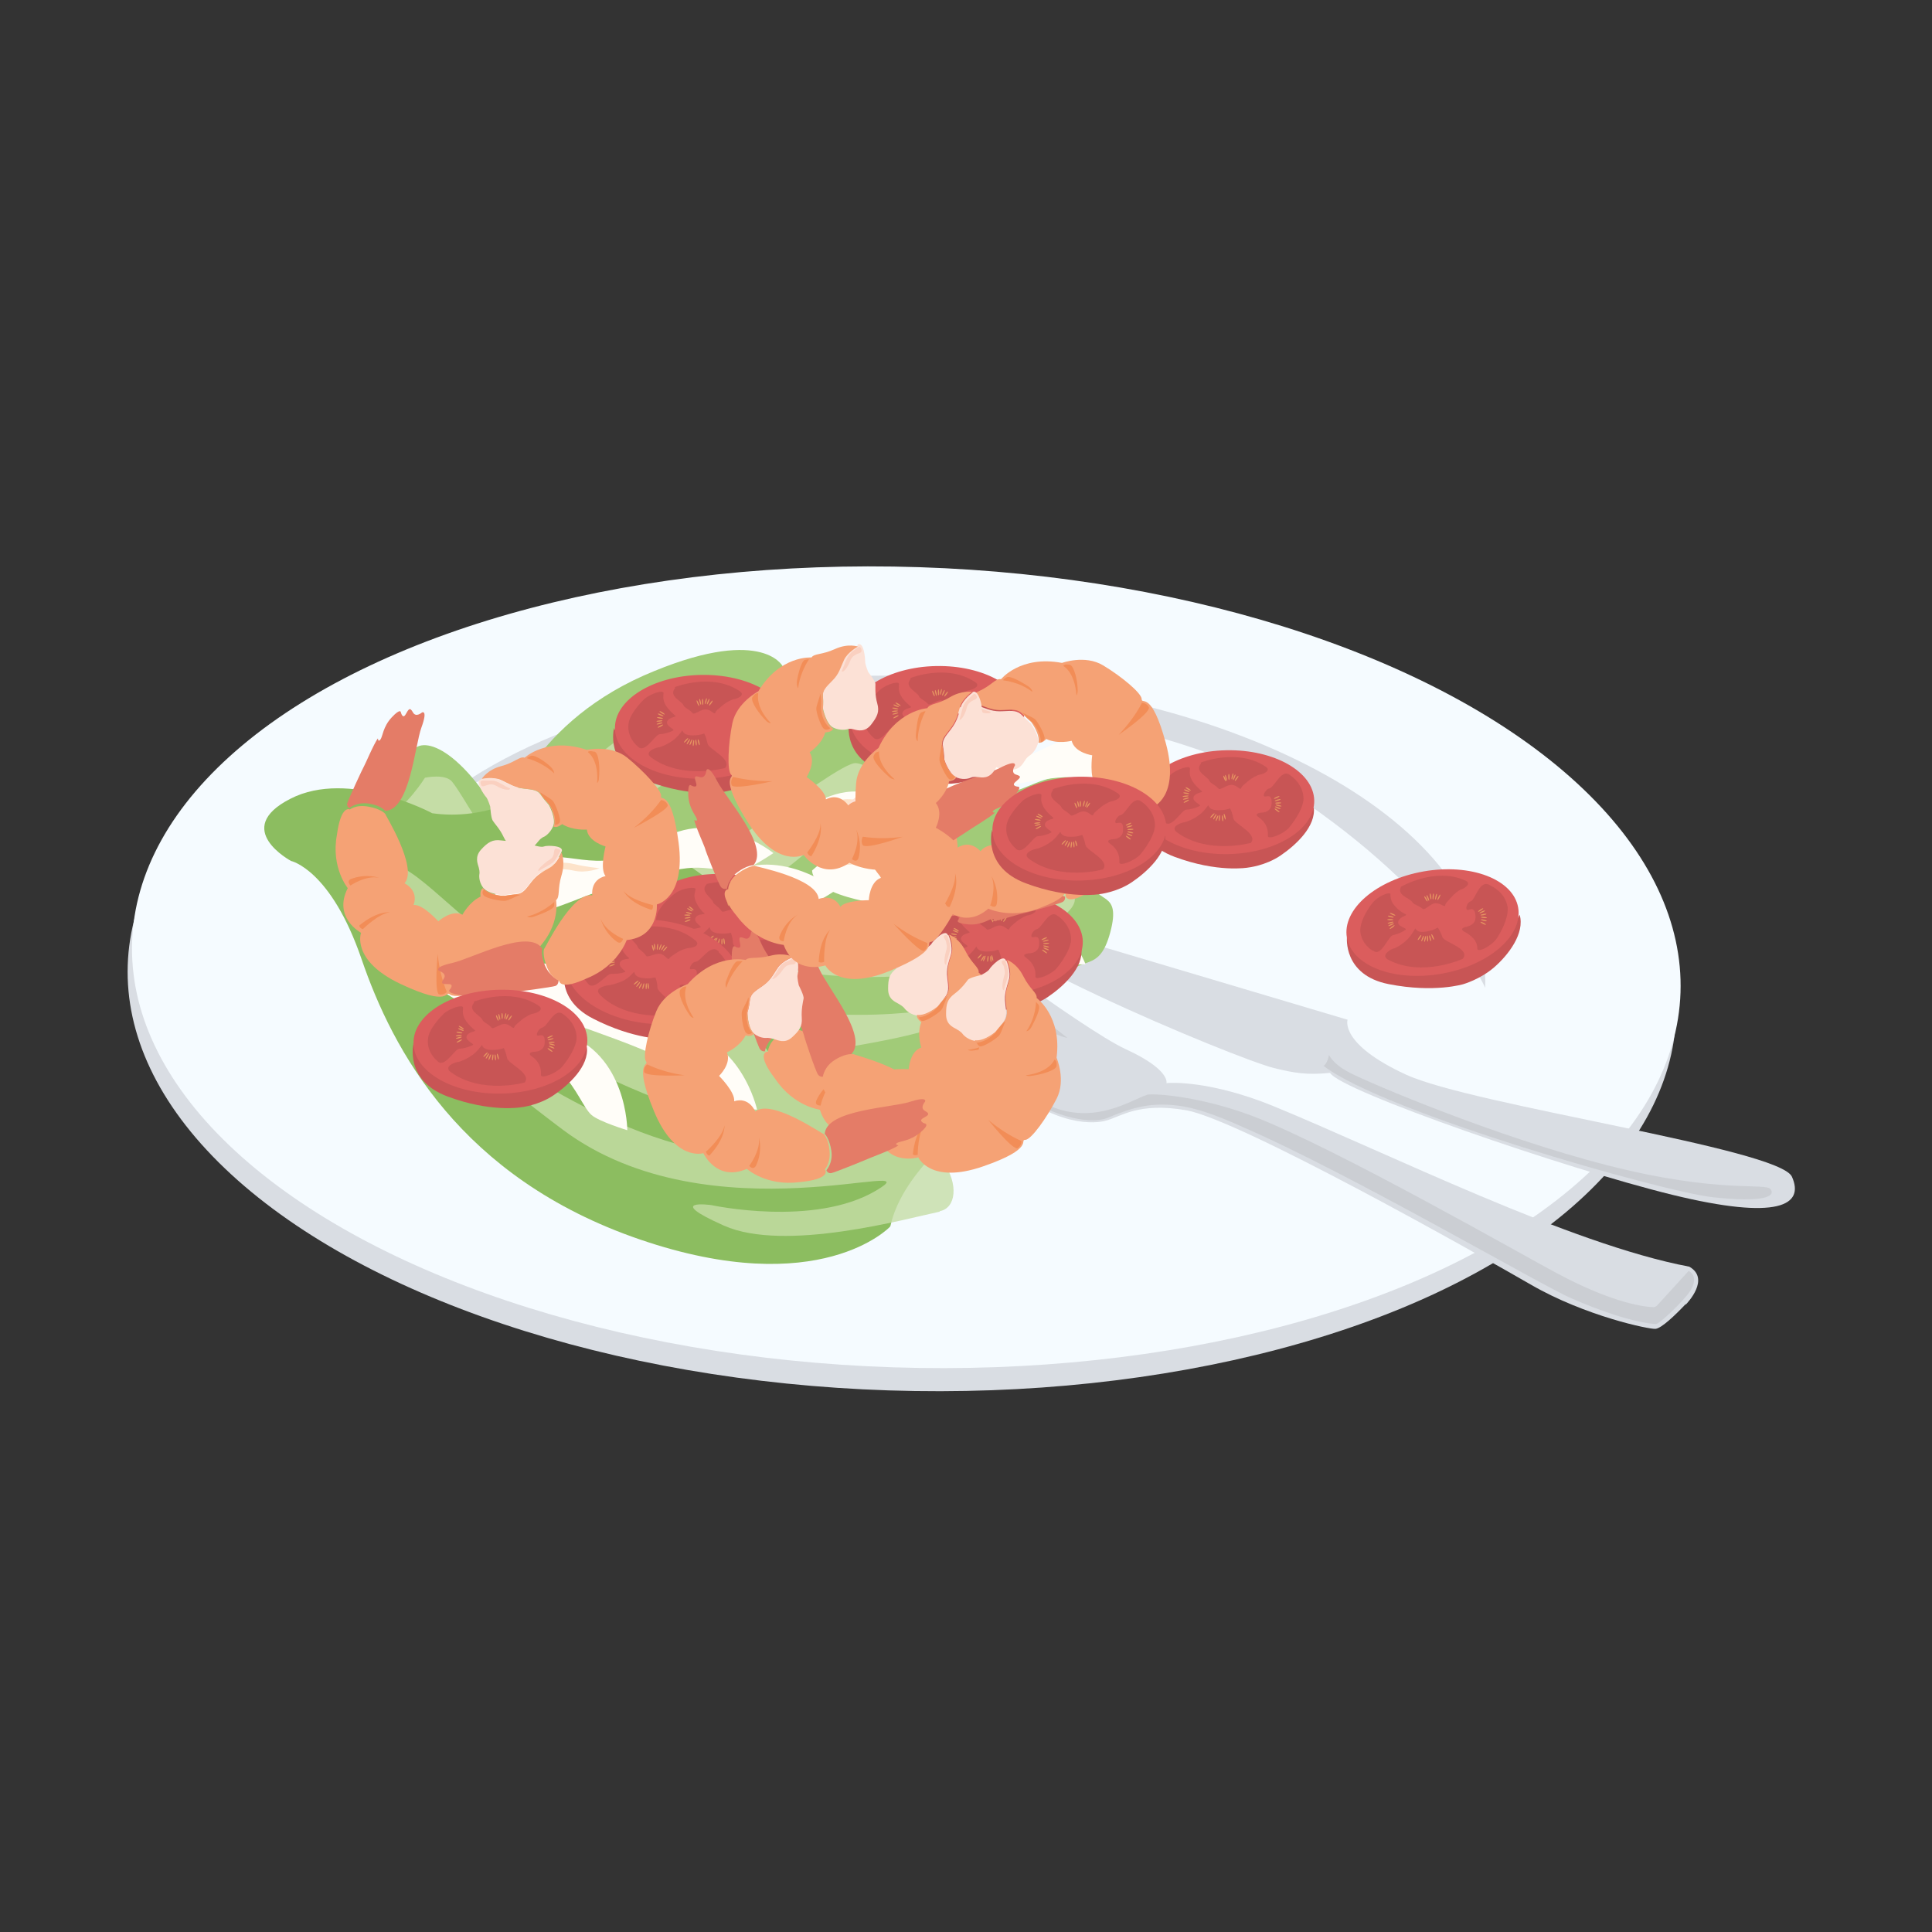 <?xml version="1.0" encoding="UTF-8"?>
<svg id="Where_is_found" data-name="Where is found" xmlns="http://www.w3.org/2000/svg" viewBox="0 0 32 32">
  <rect x="0" y="0" width="32" height="32" fill="#333333" stroke="none"/>
  <defs>
    <style>
      .cls-1 {
        fill: #fad0c0;
      }

      .cls-2 {
        fill: #f28d57;
      }

      .cls-3 {
        fill: #f5a275;
      }

      .cls-4 {
        fill: #f5fbff;
      }

      .cls-5 {
        fill: #fce1d6;
      }

      .cls-6 {
        fill: #fffdf8;
      }

      .cls-7 {
        fill: #e47c67;
      }

      .cls-8 {
        fill: #e69461;
      }

      .cls-9 {
        fill: #fde3ca;
      }

      .cls-10 {
        fill: #8cbd60;
      }

      .cls-11 {
        fill: #cbced3;
      }

      .cls-12 {
        fill: #c85555;
      }

      .cls-13 {
        fill: #d9dde3;
      }

      .cls-14 {
        fill: #db5d5d;
      }

      .cls-15, .cls-16 {
        fill: #c5dda6;
      }

      .cls-17 {
        fill: #a1cb78;
      }

      .cls-16 {
        isolation: isolate;
        opacity: .8;
      }
    </style>
  </defs>
  <ellipse class="cls-13" cx="14.94" cy="16.4" rx="6.63" ry="12.83" transform="translate(-1.94 30.8) rotate(-88.13)"/>
  <ellipse class="cls-4" cx="15.01" cy="16.02" rx="6.63" ry="12.83" transform="translate(-1.49 30.5) rotate(-88.13)"/>
  <path class="cls-13" d="m24.6,16.36s-.67-1.53-3.17-3.2c-1.5-1-4.53-1.56-6.47-1.63-5.18-.17-8.5,2.32-7.49,1.59,1.72-1.26,4.63-2.03,7.9-1.92,5.18.17,9.32,2.48,9.23,5.16Z"/>
  <g>
    <path class="cls-13" d="m15.8,14.95l6.52,1.94s-.14.4.97.91,6.18,1.22,6.39,1.69-.22.73-1.98.3-5.5-1.72-5.67-2.02c-.39.04-.6,0-.93-.08-.64-.16-5.38-2.13-5.29-2.75Z"/>
    <path class="cls-11" d="m21.92,17.66s.07-.05.09-.18c0-.04.02.12.35.29s2.39,1.05,4.26,1.53,2.63.28,2.71.4-.13.22-.96.13-5.43-1.4-6.44-2.17Z"/>
  </g>
  <path id="Tracciato_213" data-name="Tracciato 213" class="cls-17" d="m6.3,14.73s-.34-.66-.4-.83-.1-.49.22-.67.64-.38.69-.71.69-.32,1.52,1.09c0,0,.4-1.56,2.33-2.42,1.94-.85,2.3-.16,2.3-.16,0,0,.19.36,1.01.39s1.39.51,1.74,1.07c.24.39.67.61,1.12.6.2-.02.9-.52,1.2.03s.01,1.09.06,1.48.49.13.3.84-.48.34-.81.8-4.95,4.58-9-.02c-.39-.42-.58-.66-1.2-.59s-1.09-.91-1.09-.91Z"/>
  <path id="Tracciato_218" data-name="Tracciato 218" class="cls-15" d="m7.04,12.88s-.31.5-.68.69c-.37.19.38,1.25.38,1.25,0,0,.25.39.44.46s.68-.3,1.1.08,2.04,1.97,3.04,2.08.27-.21.27-.21c0,0-1.57-.54-2.3-1.65s2.15,2.2,4.77,1.76,1.25-.6,1.25-.6c0,0-3.26.5-4.65-1.19,0,0,3.51,1.12,5.42.38.3-.12.55-.22.78-.33,1.11-.51,1.05-.76.77-.91-.33-.18-1.39.38-2.88.53-1.49.14-3.01-.07-3.01-.07,1.38-.55,3.25-2.42,2.44-2.51-.33-.05-3.33,2.5-4.1,2.19-.61-.24-.71-.76.89-1.83,2.63-1.7,1.55-1.53,1.44-1.52-2.54.28-3.33,1.97-3.73,2.71-.26-.09-.31-.07-.39-.15-.31-.22-.58-.81-.8-1.09-.11-.14-.44-.07-.44-.07Z"/>
  <path id="Tracciato_214" data-name="Tracciato 214" class="cls-10" d="m14.74,20.32s-1.16,1.23-4.14.21c-2.98-1.02-4.1-3.15-4.61-4.64-.51-1.49-1.17-1.63-1.17-1.63,0,0-.99-.53-.01-1.03.97-.5,2.35.24,2.35.24.43.06.87,0,1.28-.17.62-.27,3.11.8,3.93,1.89.82,1.09.93,2.48,3.7,3.39,0,0-1.12.8-1.32,1.72Z"/>
  <path id="Tracciato_219" data-name="Tracciato 219" class="cls-16" d="m15.56,20.07c-.53.11-2.56.68-3.57.23s-.21-.34-.21-.34c0,0,1.7.37,2.73-.24s-2.73.83-5.19-1.01c-2.46-1.85-1.06-1.23-1.06-1.23,0,0,3.08,2.24,4.92,1.47,0,0-3.77-.91-5.45-2.63-.27-.27-.49-.51-.68-.73-.95-1.07-.83-1.27-.51-1.25.38.02,1.27,1.12,2.7,2.06.95.61,1.95,1.14,2.99,1.58-1.21-1.26-2.54-3.99-1.72-3.64.34.14,2.59,4.11,3.44,4.25,1.79-.08,2.15,1.36,1.62,1.47Z"/>
  <g>
    <path class="cls-6" d="m13.45,14.42s.47-.48,1.07-.33.78.83,1.89.76c1.12-.06,1.57,1.12,1.57,1.12,0,0-.48.03-.64-.02s-.4-.33-.73-.48c-.48-.21-1.34-.37-1.53-.41-.29-.07-1.59-.16-1.63-.64Z"/>
    <path class="cls-9" d="m13.8,14.34s.09-.18.48-.13.58.12.74.26.34.28.34.28c0,0-.22-.03-.39-.18s-.42-.27-.67-.26-.49.03-.49.03Z"/>
  </g>
  <g>
    <path class="cls-6" d="m8.11,15.05s.16-.65.76-.82,1.09.32,2.02-.29,1.92.19,1.92.19c0,0-.4.27-.56.3s-.51-.09-.87-.05c-.52.06-1.34.35-1.53.41-.28.08-1.45.66-1.73.26Z"/>
    <path class="cls-9" d="m8.38,14.8s-.01-.2.35-.35.56-.19.77-.14.43.07.43.07c0,0-.21.09-.43.04s-.5-.02-.71.11-.41.28-.41.28Z"/>
  </g>
  <g>
    <path class="cls-6" d="m9.15,15.66s.16-.65.76-.82,1.09.32,2.02-.29,1.92.19,1.92.19c0,0-.4.27-.56.3s-.51-.09-.87-.05c-.52.06-1.34.35-1.53.41-.28.08-1.45.66-1.73.26Z"/>
    <path class="cls-9" d="m9.42,15.41s-.01-.2.35-.35.56-.19.77-.14.43.07.43.07c0,0-.21.09-.43.04s-.5-.02-.71.11-.41.28-.41.28Z"/>
  </g>
  <g>
    <path class="cls-6" d="m14.44,13.21s.23-.63.83-.74,1.05.43,2.04-.08,1.89.38,1.89.38c0,0-.43.23-.59.24s-.5-.14-.86-.14c-.53,0-1.37.22-1.56.25-.29.05-1.51.51-1.75.09Z"/>
    <path class="cls-9" d="m14.73,12.99s0-.2.38-.32.57-.13.78-.06.42.11.42.11c0,0-.21.07-.43,0s-.5-.07-.72.04-.44.23-.44.23Z"/>
  </g>
  <g>
    <path class="cls-6" d="m8.28,16.21s.53-.41,1.1-.18.65.93,1.77,1.02,1.39,1.33,1.39,1.33c0,0-.48-.04-.63-.11s-.35-.39-.65-.58c-.45-.28-1.27-.55-1.45-.62-.27-.11-1.55-.38-1.52-.87Z"/>
    <path class="cls-9" d="m8.65,16.18s.11-.16.49-.06.55.2.7.37.3.32.3.32c0,0-.21-.06-.36-.23s-.38-.33-.63-.36-.49-.04-.49-.04Z"/>
  </g>
  <g>
    <path class="cls-6" d="m6.73,15.65s.61-.28,1.11.07.43,1.05,1.49,1.39,1.06,1.61,1.06,1.61c0,0-.46-.14-.59-.25s-.25-.45-.51-.71c-.37-.37-1.11-.82-1.28-.93-.24-.17-1.42-.72-1.29-1.19Z"/>
    <path class="cls-9" d="m7.09,15.7s.15-.13.49.05.5.31.6.51.22.38.22.38c0,0-.2-.11-.3-.31s-.3-.41-.53-.49-.47-.15-.47-.15Z"/>
  </g>
  <g>
    <path class="cls-6" d="m13.42,13.36s.53-.41,1.1-.18.65.93,1.77,1.02,1.39,1.33,1.39,1.33c0,0-.48-.04-.63-.11s-.35-.39-.65-.58c-.45-.28-1.27-.55-1.45-.62-.27-.11-1.55-.38-1.52-.87Z"/>
    <path class="cls-9" d="m13.78,13.33s.11-.16.49-.06.55.2.7.37.3.32.3.32c0,0-.21-.06-.36-.23s-.38-.33-.63-.36-.49-.04-.49-.04Z"/>
  </g>
  <g>
    <path class="cls-13" d="m27.92,21.6c-.18.19-.4.4-.5.41s-1.16-.21-2.06-.73-4.82-2.73-5.71-2.89c-.8-.14-1.09.11-1.33.17-.16.05-.85.13-1.74-.68-.87-.79-2.06-2.22-2.06-2.22l.79-.59s2.6,1.97,3.34,2.31.67.56.67.56c.08-.01.74-.04,1.77.38,1.9.78,4.92,2.29,6.89,2.66.35.2-.03.6-.06.63Z"/>
    <path class="cls-11" d="m18.36,18.51c-.4.16-1.04-.15-1.04-.15-.7-.25-2.79-2.71-2.79-2.71.03-.02,1.93,2.18,2.74,2.61s1.47-.05,1.74-.13c.16-.02.91.04,1.75.36,1.38.53,4.57,2.36,5.03,2.6.95.51,1.48.56,1.6.56.02,0,.05-.02.05-.02l.53-.58c.11.06.12.19.02.34-.1.15-.49.53-.56.54-.06,0-.49-.03-1.39-.42-.48-.2-3.65-2.06-5.45-2.84-.44-.2-.81-.33-1.1-.36-.43-.05-.72.03-1.11.19Z"/>
    <path class="cls-11" d="m14.74,15.49s1.67,1.72,1.94,1.91.43.21.43.21l-.12-.11-2.26-2.01Z"/>
    <path class="cls-11" d="m14.96,15.36s1.71,1.68,1.99,1.86.44.2.44.2l-.12-.11-2.3-1.96Z"/>
    <path class="cls-11" d="m15.2,15.2s1.76,1.63,2.04,1.8.44.19.44.19l-.13-.1-2.35-1.89Z"/>
  </g>
  <g>
    <path class="cls-5" d="m9.3,14.11s-.07.18-.19.25-.21.11-.31.24-.14.19-.25.2-.21.03-.21.03c0,0-.26-.02-.34-.13s-.06-.22-.06-.22c0,0,.01-.04-.01-.11s-.07-.18.04-.3.19-.17.33-.15.27,0,.32-.01.22.09.22.09c0,0,.13.04.17.02s.35-.02.29.09Z"/>
    <path class="cls-7" d="m5.79,13.39s-.05-.03-.04-.08.27-.61.28-.62.17-.39.23-.46c0,0,0,.07.04.02s.04-.21.19-.37.15-.08.15-.08c0,0,.03.12.08.03s.07-.12.12-.03.15,0,.15,0c0,0,.1-.05-.01.25s-.19,1.37-.6,1.38c0,0-.07-.09-.27-.12s-.32.07-.32.07Z"/>
    <path class="cls-3" d="m5.8,13.41s-.15-.1-.22.42c-.1.54.18.88.18.88-.25.49.22.74.22.74,0,0-.17.46.66.85s.73.1.81.17.51-.01.84-.13.47-.49.47-.49c.55-.44.45-.94.45-.94.07-.06.02-.18.09-.41s0-.38,0-.38c0,0-.07.18-.19.25s-.21.11-.31.24-.14.19-.25.2-.21.03-.21.03c0,0-.25-.02-.34-.13-.06.03-.04.14-.04.14-.19.09-.3.3-.3.3-.18-.09-.4.11-.4.11,0,0-.26-.29-.41-.27.09-.25-.15-.36-.15-.36.23-.26-.33-1.15-.32-1.15,0,0-.06-.08-.28-.12s-.32.06-.32.06Z"/>
    <path class="cls-2" d="m8.01,14.74s-.04.04,0,.09.29.1.36.09.2-.09.23-.09-.01-.03-.18,0-.33-.03-.4-.1Z"/>
    <path class="cls-2" d="m9.18,14.94s-.19.18-.45.24c0,0,.04.03.12,0s.32-.11.33-.18c0-.08,0-.07,0-.07Z"/>
    <path class="cls-2" d="m8.72,15.85s-.2.09-.52-.15c0,0,0,.04.05.07.14.1.35.22.41.18.03-.03.05-.04.05-.1Z"/>
    <path class="cls-2" d="m7.4,16.43c-.08-.2-.13-.41-.15-.63,0,0-.06.61.02.67.08.02.13-.04.13-.04Z"/>
    <path class="cls-2" d="m6.01,15.39s.26-.26.45-.28c0,0-.21-.03-.51.22,0,0,0,.04.06.06Z"/>
    <path class="cls-2" d="m5.8,14.67s.26-.18.48-.13c0,0-.21-.08-.47.02-.08.04,0,.11,0,.11Z"/>
    <path class="cls-1" d="m9.22,14.06s.09,0,.05.06-.04.08-.08.13c-.05.07-.17.11-.27.18-.03-.03.1-.13.15-.17.08-.04.09-.08.1-.11s0-.1.05-.1Z"/>
  </g>
  <g>
    <path class="cls-12" d="m10.17,12.06s-.16.61.56.88,1.22.18,1.22.18c0,0,.29-.03.54-.2s.59-.48.55-.8c0,0-.37.58-1.05.61s-1.29-.01-1.83-.67Z"/>
    <ellipse class="cls-14" cx="11.62" cy="12.04" rx="1.44" ry=".86" transform="translate(-.23 .23) rotate(-1.13)"/>
    <path class="cls-12" d="m11.18,11.38s.6-.24,1.06.06c.12.07-.02.13-.08.14-.03,0-.13.05-.2.11-.08.07-.1.08-.11.11-.02.05-.06-.04-.15-.05s-.2.1-.23.06c-.05-.06-.14-.09-.15-.13-.03-.07-.25-.15-.14-.28Z"/>
    <path class="cls-12" d="m12.65,11.59s.22.14.22.39c0,.13-.11.32-.24.48-.1.11-.34.2-.35.14,0-.03.01-.12-.05-.21-.03-.05-.07-.08-.11-.11-.04-.03-.04-.06.05-.07.08,0,.16-.04.17-.13.02-.21-.09-.12-.12-.14s.03-.12.08-.13c.09-.01.21-.36.36-.21Z"/>
    <path class="cls-12" d="m12.01,12.72s-.71.2-1.22-.17c-.13-.09.05-.16.11-.17.03,0,.16-.05.25-.12.07-.05.12-.12.15-.16.01-.02-.01.08.17.08s.19-.05.2-.02c.03.06.04.12.05.16.02.09.43.26.28.41Z"/>
    <path class="cls-12" d="m10.56,12.36s-.18-.14-.15-.37c.01-.12.13-.28.26-.41.1-.09.32-.16.32-.1,0,.03-.02.1.03.19.05.09.14.16.16.18.05.03-.1.02-.13.1s.14.13.1.15c-.08.04-.17.06-.22.06-.08,0-.25.34-.37.2Z"/>
    <ellipse class="cls-8" cx="10.97" cy="11.81" rx=".01" ry=".05" transform="translate(-4.87 14.81) rotate(-57.85)"/>
    <ellipse class="cls-8" cx="10.95" cy="11.84" rx=".01" ry=".05" transform="translate(-4.23 17.31) rotate(-67.06)"/>
    <ellipse class="cls-8" cx="10.93" cy="11.89" rx=".01" ry=".05" transform="translate(-2.67 20.6) rotate(-80.04)"/>
    <ellipse class="cls-8" cx="10.92" cy="11.94" rx=".05" ry=".01" transform="translate(-1.23 1.26) rotate(-6.24)"/>
    <ellipse class="cls-8" cx="10.92" cy="11.98" rx=".05" ry=".01" transform="translate(-2.79 3.34) rotate(-15.43)"/>
    <ellipse class="cls-8" cx="10.94" cy="12.03" rx=".05" ry=".01" transform="translate(-4.39 6.6) rotate(-28.22)"/>
    <ellipse class="cls-8" cx="11.57" cy="12.29" rx=".01" ry=".05" transform="translate(-2.71 3.3) rotate(-14.53)"/>
    <ellipse class="cls-8" cx="11.53" cy="12.3" rx=".01" ry=".05" transform="translate(-1.17 1.21) rotate(-5.72)"/>
    <ellipse class="cls-8" cx="11.48" cy="12.3" rx=".05" ry=".01" transform="translate(-2.05 22.3) rotate(-83.41)"/>
    <ellipse class="cls-8" cx="11.44" cy="12.3" rx=".05" ry=".01" transform="translate(-4.24 18.31) rotate(-68.06)"/>
    <ellipse class="cls-8" cx="11.4" cy="12.28" rx=".05" ry=".01" transform="translate(-4.98 15.81) rotate(-59.27)"/>
    <ellipse class="cls-8" cx="11.36" cy="12.26" rx=".05" ry=".01" transform="translate(-5.35 12.16) rotate(-46.83)"/>
    <ellipse class="cls-8" cx="11.56" cy="11.65" rx=".01" ry=".05" transform="translate(-3.58 5.31) rotate(-22.51)"/>
    <ellipse class="cls-8" cx="11.6" cy="11.63" rx=".01" ry=".05" transform="translate(-2.42 3.06) rotate(-13.65)"/>
    <ellipse class="cls-8" cx="11.64" cy="11.62" rx=".01" ry=".05" transform="translate(-.26 .27) rotate(-1.29)"/>
    <ellipse class="cls-8" cx="11.69" cy="11.62" rx=".05" ry=".01" transform="translate(-2.42 20.13) rotate(-75.94)"/>
    <ellipse class="cls-8" cx="11.73" cy="11.63" rx=".05" ry=".01" transform="translate(-3.54 17.92) rotate(-67.17)"/>
    <ellipse class="cls-8" cx="11.77" cy="11.65" rx=".05" ry=".01" transform="translate(-4.53 14.55) rotate(-54.81)"/>
    <ellipse class="cls-8" cx="12.43" cy="11.96" rx=".05" ry=".01" transform="translate(-3.85 6.25) rotate(-24.55)"/>
    <ellipse class="cls-8" cx="12.45" cy="12" rx=".05" ry=".01" transform="translate(-2.74 3.74) rotate(-15.43)"/>
    <ellipse class="cls-8" cx="12.46" cy="12.05" rx=".05" ry=".01" transform="translate(-.52 .56) rotate(-2.51)"/>
    <ellipse class="cls-8" cx="12.46" cy="12.1" rx=".01" ry=".05" transform="translate(-2.24 21.34) rotate(-76.3)"/>
    <ellipse class="cls-8" cx="12.45" cy="12.13" rx=".01" ry=".05" transform="translate(-3.58 18.87) rotate(-67.06)"/>
    <ellipse class="cls-8" cx="12.43" cy="12.18" rx=".01" ry=".05" transform="translate(-4.72 15.12) rotate(-54.15)"/>
  </g>
  <g>
    <path class="cls-12" d="m10.63,15.19s-.24.59.44.94,1.19.34,1.19.34c0,0,.29,0,.56-.13s.64-.4.65-.72c0,0-.44.52-1.12.47s-1.28-.18-1.73-.9Z"/>
    <ellipse class="cls-14" cx="12.07" cy="15.35" rx=".86" ry="1.44" transform="translate(-4.49 25.7) rotate(-83.85)"/>
    <path class="cls-12" d="m11.71,14.64s.62-.16,1.05.19c.11.09-.04.13-.09.13-.03,0-.14.03-.21.08-.09.06-.11.07-.12.09-.03.05-.06-.05-.15-.07s-.21.07-.24.03c-.04-.07-.13-.11-.14-.15-.02-.07-.23-.18-.1-.3Z"/>
    <path class="cls-12" d="m13.15,15.03s.2.16.17.41c-.02.13-.15.31-.3.44-.11.1-.37.16-.37.09,0-.03.03-.11-.03-.21-.03-.05-.06-.09-.09-.13-.04-.04-.03-.07.06-.06.08,0,.16-.02.19-.11.05-.21-.08-.13-.1-.15s.04-.12.09-.12c.09,0,.26-.33.39-.16Z"/>
    <path class="cls-12" d="m12.37,16.07s-.73.11-1.18-.33c-.11-.11.07-.15.13-.16.03,0,.16-.03.26-.08.08-.04.13-.1.17-.14.02-.02-.02.08.15.1s.2-.03.21,0c.02.06.03.12.03.16,0,.09.4.31.23.44Z"/>
    <path class="cls-12" d="m10.98,15.54s-.16-.16-.1-.38c.03-.11.16-.26.31-.37.11-.08.34-.11.33-.06,0,.03-.04.1,0,.19.04.1.11.18.14.2.05.04-.1,0-.14.08s.12.15.08.16c-.08.03-.17.03-.23.03-.08,0-.29.31-.39.15Z"/>
    <ellipse class="cls-8" cx="11.45" cy="15.04" rx=".01" ry=".05" transform="translate(-7.44 14.34) rotate(-50.58)"/>
    <ellipse class="cls-8" cx="11.43" cy="15.07" rx=".01" ry=".05" transform="translate(-7.35 17.36) rotate(-59.78)"/>
    <ellipse class="cls-8" cx="11.4" cy="15.12" rx=".01" ry=".05" transform="translate(-6.41 21.53) rotate(-72.76)"/>
    <ellipse class="cls-8" cx="11.39" cy="15.16" rx=".01" ry=".05" transform="translate(-3.98 26.27) rotate(-88.96)"/>
    <ellipse class="cls-8" cx="11.39" cy="15.2" rx=".05" ry=".01" transform="translate(-2.04 1.77) rotate(-8.15)"/>
    <ellipse class="cls-8" cx="11.39" cy="15.25" rx=".05" ry=".01" transform="translate(-4.7 5.08) rotate(-20.95)"/>
    <ellipse class="cls-8" cx="11.99" cy="15.59" rx=".01" ry=".05" transform="translate(-1.87 1.64) rotate(-7.26)"/>
    <ellipse class="cls-8" cx="11.95" cy="15.6" rx=".05" ry=".01" transform="translate(-3.96 27.12) rotate(-88.45)"/>
    <ellipse class="cls-8" cx="11.9" cy="15.6" rx=".05" ry=".01" transform="translate(-6.09 23.41) rotate(-76.14)"/>
    <ellipse class="cls-8" cx="11.86" cy="15.58" rx=".05" ry=".01" transform="translate(-7.53 18.32) rotate(-60.78)"/>
    <ellipse class="cls-8" cx="11.82" cy="15.57" rx=".05" ry=".01" transform="translate(-7.72 15.3) rotate(-51.99)"/>
    <ellipse class="cls-8" cx="11.78" cy="15.53" rx=".05" ry=".01" transform="translate(-7.19 11.06) rotate(-39.56)"/>
    <ellipse class="cls-8" cx="12.06" cy="14.96" rx=".01" ry=".05" transform="translate(-3.51 3.69) rotate(-15.23)"/>
    <ellipse class="cls-8" cx="12.1" cy="14.94" rx=".01" ry=".05" transform="translate(-1.58 1.43) rotate(-6.37)"/>
    <ellipse class="cls-8" cx="12.15" cy="14.94" rx=".05" ry=".01" transform="translate(-3.98 25.46) rotate(-84.02)"/>
    <ellipse class="cls-8" cx="12.19" cy="14.94" rx=".05" ry=".01" transform="translate(-6.16 20.86) rotate(-68.66)"/>
    <ellipse class="cls-8" cx="12.23" cy="14.96" rx=".05" ry=".01" transform="translate(-6.84 18.03) rotate(-59.9)"/>
    <ellipse class="cls-8" cx="12.27" cy="14.98" rx=".05" ry=".01" transform="translate(-7.06 13.92) rotate(-47.53)"/>
    <ellipse class="cls-8" cx="12.88" cy="15.38" rx=".05" ry=".01" transform="translate(-3.99 4.52) rotate(-17.27)"/>
    <ellipse class="cls-8" cx="12.89" cy="15.42" rx=".05" ry=".01" transform="translate(-2.06 1.98) rotate(-8.15)"/>
    <ellipse class="cls-8" cx="12.9" cy="15.47" rx=".01" ry=".05" transform="translate(-3.58 27.04) rotate(-85.23)"/>
    <ellipse class="cls-8" cx="12.9" cy="15.51" rx=".01" ry=".05" transform="translate(-6.21 22) rotate(-69.02)"/>
    <ellipse class="cls-8" cx="12.88" cy="15.55" rx=".01" ry=".05" transform="translate(-7.04 18.86) rotate(-59.78)"/>
    <ellipse class="cls-8" cx="12.86" cy="15.59" rx=".01" ry=".05" transform="translate(-7.31 14.32) rotate(-46.87)"/>
  </g>
  <g>
    <path class="cls-12" d="m9.38,15.93s-.24.59.44.94,1.19.34,1.19.34c0,0,.29,0,.56-.13s.64-.4.65-.72c0,0-.44.52-1.12.47s-1.28-.18-1.73-.9Z"/>
    <ellipse class="cls-14" cx="10.81" cy="16.09" rx=".86" ry="1.44" transform="translate(-6.35 25.12) rotate(-83.85)"/>
    <path class="cls-12" d="m10.46,15.38s.62-.16,1.05.19c.11.09-.04.13-.09.13-.03,0-.14.03-.21.08-.09.06-.11.07-.12.09-.03.05-.06-.05-.15-.07s-.21.07-.24.03c-.04-.07-.13-.11-.14-.15-.02-.07-.23-.18-.1-.3Z"/>
    <path class="cls-12" d="m11.9,15.77s.2.16.17.41c-.02.13-.15.31-.3.44-.11.1-.37.16-.37.09,0-.03.03-.11-.03-.21-.03-.05-.06-.09-.09-.13-.04-.04-.03-.07.06-.06.08,0,.16-.02.19-.11.05-.21-.08-.13-.1-.15s.04-.12.09-.12c.09,0,.26-.33.39-.16Z"/>
    <path class="cls-12" d="m11.12,16.81s-.73.11-1.18-.33c-.11-.11.07-.15.13-.16.03,0,.16-.03.26-.08.08-.04.13-.1.17-.14.02-.02-.02.08.15.1s.2-.03.21,0c.02.06.03.12.03.16,0,.09.4.31.23.44Z"/>
    <path class="cls-12" d="m9.73,16.28s-.16-.16-.1-.38c.03-.11.16-.26.31-.37.11-.08.34-.11.33-.06,0,.03-.04.1,0,.19.04.1.11.18.14.2.05.04-.1,0-.14.08s.12.15.08.16c-.08.03-.17.03-.23.03-.08,0-.29.31-.39.15Z"/>
    <ellipse class="cls-8" cx="10.2" cy="15.78" rx=".01" ry=".05" transform="translate(-8.47 13.64) rotate(-50.58)"/>
    <ellipse class="cls-8" cx="10.18" cy="15.81" rx=".01" ry=".05" transform="translate(-8.61 16.65) rotate(-59.78)"/>
    <ellipse class="cls-8" cx="10.15" cy="15.86" rx=".01" ry=".05" transform="translate(-8 20.85) rotate(-72.76)"/>
    <ellipse class="cls-8" cx="10.14" cy="15.9" rx=".01" ry=".05" transform="translate(-5.95 25.75) rotate(-88.96)"/>
    <ellipse class="cls-8" cx="10.14" cy="15.94" rx=".05" ry=".01" transform="translate(-2.16 1.6) rotate(-8.15)"/>
    <ellipse class="cls-8" cx="10.14" cy="15.99" rx=".05" ry=".01" transform="translate(-5.05 4.68) rotate(-20.95)"/>
    <ellipse class="cls-8" cx="10.74" cy="16.33" rx=".01" ry=".05" transform="translate(-1.98 1.49) rotate(-7.26)"/>
    <ellipse class="cls-8" cx="10.7" cy="16.34" rx=".05" ry=".01" transform="translate(-5.92 26.59) rotate(-88.45)"/>
    <ellipse class="cls-8" cx="10.65" cy="16.34" rx=".05" ry=".01" transform="translate(-7.76 22.76) rotate(-76.14)"/>
    <ellipse class="cls-8" cx="10.6" cy="16.33" rx=".05" ry=".01" transform="translate(-8.82 17.61) rotate(-60.78)"/>
    <ellipse class="cls-8" cx="10.57" cy="16.31" rx=".05" ry=".01" transform="translate(-8.79 14.59) rotate(-51.99)"/>
    <ellipse class="cls-8" cx="10.53" cy="16.28" rx=".05" ry=".01" transform="translate(-7.95 10.43) rotate(-39.56)"/>
    <ellipse class="cls-8" cx="10.81" cy="15.7" rx=".01" ry=".05" transform="translate(-3.74 3.39) rotate(-15.23)"/>
    <ellipse class="cls-8" cx="10.84" cy="15.68" rx=".01" ry=".05" transform="translate(-1.67 1.3) rotate(-6.37)"/>
    <ellipse class="cls-8" cx="10.89" cy="15.68" rx=".05" ry=".01" transform="translate(-5.84 24.88) rotate(-84.02)"/>
    <ellipse class="cls-8" cx="10.94" cy="15.68" rx=".05" ry=".01" transform="translate(-7.65 20.17) rotate(-68.66)"/>
    <ellipse class="cls-8" cx="10.98" cy="15.7" rx=".05" ry=".01" transform="translate(-8.11 17.32) rotate(-59.9)"/>
    <ellipse class="cls-8" cx="11.02" cy="15.72" rx=".05" ry=".01" transform="translate(-8.02 13.23) rotate(-47.53)"/>
    <ellipse class="cls-8" cx="11.63" cy="16.12" rx=".05" ry=".01" transform="translate(-4.26 4.18) rotate(-17.27)"/>
    <ellipse class="cls-8" cx="11.64" cy="16.16" rx=".05" ry=".01" transform="translate(-2.17 1.81) rotate(-8.15)"/>
    <ellipse class="cls-8" cx="11.65" cy="16.21" rx=".01" ry=".05" transform="translate(-5.47 26.47) rotate(-85.23)"/>
    <ellipse class="cls-8" cx="11.64" cy="16.25" rx=".01" ry=".05" transform="translate(-7.7 21.31) rotate(-69.02)"/>
    <ellipse class="cls-8" cx="11.63" cy="16.29" rx=".01" ry=".05" transform="translate(-8.3 18.14) rotate(-59.78)"/>
    <ellipse class="cls-8" cx="11.61" cy="16.33" rx=".01" ry=".05" transform="translate(-8.25 13.64) rotate(-46.87)"/>
  </g>
  <g>
    <path class="cls-5" d="m7.97,12.9s.19-.04.32.02.21.12.37.14.24.02.3.11.13.16.13.16c0,0,.13.23.07.36s-.15.17-.15.17c0,0-.04.01-.09.07s-.11.16-.28.13-.24-.07-.3-.2-.15-.22-.18-.27-.04-.23-.04-.23c0,0-.04-.13-.07-.16s-.2-.28-.08-.29Z"/>
    <path class="cls-7" d="m9.25,16.25s0,.06-.05.08-.66.1-.68.1-.42.07-.51.06c0,0,.06-.05,0-.05s-.19.08-.41.04-.15-.09-.15-.09c0,0,.08-.09-.02-.09s-.14,0-.08-.09-.08-.13-.08-.13c0,0-.1-.06.22-.13s1.26-.58,1.49-.24c0,0-.03.11.05.29s.23.24.23.24Z"/>
    <path class="cls-3" d="m9.26,16.24s0,.18.47-.04c.51-.21.65-.63.65-.63.54-.05.5-.59.5-.59,0,0,.48-.1.36-1.02s-.31-.68-.29-.77-.29-.42-.56-.64-.67-.13-.67-.13c-.66-.22-1.03.13-1.03.13-.08-.03-.16.08-.39.14s-.32.21-.32.21c0,0,.19-.04.32.02s.21.12.37.14.24.02.3.11.13.16.13.16c0,0,.12.22.07.36.06.03.14-.04.14-.04.18.11.41.09.41.09.02.2.31.28.31.28,0,0-.1.37,0,.49-.26.06-.22.32-.22.32-.34-.06-.79.9-.8.89,0,0-.03.1.05.3s.22.23.22.23Z"/>
    <path class="cls-2" d="m9.19,13.66s.05.01.08-.04-.07-.3-.11-.35-.18-.12-.2-.14-.02.03.1.15.15.3.13.39Z"/>
    <path class="cls-2" d="m8.73,12.56s.25.06.45.25c0,0,0-.05-.06-.11s-.26-.21-.33-.18c-.07.03-.06.04-.06.04Z"/>
    <path class="cls-2" d="m9.74,12.46s.18.12.15.51c0,0,.03-.02.03-.08.02-.17,0-.41-.07-.44-.04,0-.06-.02-.11,0Z"/>
    <path class="cls-2" d="m10.95,13.25c-.12.17-.28.33-.45.46,0,0,.55-.28.56-.37-.02-.08-.11-.09-.11-.09Z"/>
    <path class="cls-2" d="m10.81,14.99s-.36-.08-.48-.23c0,0,.08.19.46.31,0,0,.04-.02.02-.09Z"/>
    <path class="cls-2" d="m10.32,15.55s-.29-.12-.37-.33c0,0,.05.22.27.38.08.05.1-.05.1-.05Z"/>
    <path class="cls-1" d="m7.97,13s-.04-.07.03-.07.09,0,.16,0c.08,0,.19.09.29.13-.01.05-.17,0-.22-.04-.08-.04-.11-.03-.15-.02s-.09.04-.11.01Z"/>
  </g>
  <g>
    <path class="cls-12" d="m22.31,15.52s-.07.63.69.78,1.24,0,1.24,0c0,0,.28-.08.51-.28s.51-.56.42-.87c0,0-.28.63-.94.77s-1.28.19-1.91-.39Z"/>
    <ellipse class="cls-14" cx="23.73" cy="15.28" rx="1.44" ry=".86" transform="translate(-2.29 4.34) rotate(-9.97)"/>
    <path class="cls-12" d="m23.2,14.69s.56-.33,1.06-.11c.13.05,0,.13-.05.15-.03,0-.12.07-.18.14-.07.08-.09.09-.09.12-.01.05-.07-.03-.16-.03s-.18.13-.22.09c-.06-.05-.15-.07-.17-.11-.04-.07-.27-.11-.18-.26Z"/>
    <path class="cls-12" d="m24.69,14.67s.24.1.28.35c.02.13-.06.34-.17.51-.08.13-.31.25-.33.19,0-.03,0-.12-.09-.2-.04-.04-.09-.07-.13-.09-.05-.03-.05-.06.04-.08.08-.02.15-.06.15-.16-.01-.21-.11-.1-.14-.12s0-.13.06-.14c.08-.03.15-.39.33-.26Z"/>
    <path class="cls-12" d="m24.23,15.88s-.67.31-1.23.02c-.14-.07.02-.17.08-.19.03,0,.15-.07.23-.15.06-.06.1-.13.13-.18.01-.02,0,.08.18.05s.18-.08.2-.06c.03.05.06.11.07.15.03.09.47.19.34.36Z"/>
    <path class="cls-12" d="m22.74,15.75s-.2-.11-.21-.34c0-.12.08-.3.2-.45.08-.11.29-.2.3-.15,0,.03,0,.11.06.18.07.09.16.14.19.15.05.03-.09.03-.12.12s.16.11.12.14c-.07.05-.16.08-.21.09-.08.02-.2.38-.33.25Z"/>
    <ellipse class="cls-8" cx="23.06" cy="15.15" rx=".01" ry=".05" transform="translate(.03 30.33) rotate(-66.7)"/>
    <ellipse class="cls-8" cx="23.04" cy="15.18" rx=".01" ry=".05" transform="translate(2.7 33.83) rotate(-75.9)"/>
    <ellipse class="cls-8" cx="23.03" cy="15.23" rx=".01" ry=".05" transform="translate(7.35 37.96) rotate(-88.88)"/>
    <ellipse class="cls-8" cx="23.03" cy="15.28" rx=".05" ry=".01" transform="translate(-3.18 6.52) rotate(-15.08)"/>
    <ellipse class="cls-8" cx="23.04" cy="15.32" rx=".05" ry=".01" transform="translate(-4.26 10.82) rotate(-24.27)"/>
    <ellipse class="cls-8" cx="23.06" cy="15.36" rx=".05" ry=".01" transform="translate(-4.6 17) rotate(-37.07)"/>
    <ellipse class="cls-8" cx="23.73" cy="15.52" rx=".01" ry=".05" transform="translate(-4.21 10.69) rotate(-23.38)"/>
    <ellipse class="cls-8" cx="23.69" cy="15.54" rx=".01" ry=".05" transform="translate(-3.15 6.46) rotate(-14.57)"/>
    <ellipse class="cls-8" cx="23.64" cy="15.55" rx=".01" ry=".05" transform="translate(-.59 .94) rotate(-2.26)"/>
    <ellipse class="cls-8" cx="23.6" cy="15.56" rx=".05" ry=".01" transform="translate(3.1 35.01) rotate(-76.9)"/>
    <ellipse class="cls-8" cx="23.56" cy="15.55" rx=".05" ry=".01" transform="translate(.35 31.61) rotate(-68.11)"/>
    <ellipse class="cls-8" cx="23.51" cy="15.53" rx=".05" ry=".01" transform="translate(-2.57 26.19) rotate(-55.68)"/>
    <ellipse class="cls-8" cx="23.62" cy="14.89" rx=".01" ry=".05" transform="translate(-4.3 14.46) rotate(-31.35)"/>
    <ellipse class="cls-8" cx="23.65" cy="14.87" rx=".01" ry=".05" transform="translate(-3.89 10.18) rotate(-22.49)"/>
    <ellipse class="cls-8" cx="23.69" cy="14.85" rx=".01" ry=".05" transform="translate(-2.24 4.4) rotate(-10.14)"/>
    <ellipse class="cls-8" cx="23.74" cy="14.84" rx=".05" ry=".01" transform="translate(6.8 37.14) rotate(-84.78)"/>
    <ellipse class="cls-8" cx="23.78" cy="14.85" rx=".05" ry=".01" transform="translate(3.63 34.34) rotate(-76.02)"/>
    <ellipse class="cls-8" cx="23.83" cy="14.86" rx=".05" ry=".01" transform="translate(-.06 29.62) rotate(-63.65)"/>
    <ellipse class="cls-8" cx="24.53" cy="15.07" rx=".05" ry=".01" transform="translate(-4.25 15.99) rotate(-33.39)"/>
    <ellipse class="cls-8" cx="24.55" cy="15.11" rx=".05" ry=".01" transform="translate(-4.04 11.42) rotate(-24.27)"/>
    <ellipse class="cls-8" cx="24.57" cy="15.15" rx=".05" ry=".01" transform="translate(-2.5 5.13) rotate(-11.35)"/>
    <ellipse class="cls-8" cx="24.58" cy="15.2" rx=".01" ry=".05" transform="translate(7.35 38.4) rotate(-85.14)"/>
    <ellipse class="cls-8" cx="24.57" cy="15.24" rx=".01" ry=".05" transform="translate(3.81 35.36) rotate(-75.9)"/>
    <ellipse class="cls-8" cx="24.56" cy="15.29" rx=".01" ry=".05" transform="translate(-.21 30.23) rotate(-62.99)"/>
  </g>
  <g>
    <path class="cls-12" d="m6.85,17.28s-.16.61.56.88,1.22.18,1.22.18c0,0,.29-.03.54-.2s.59-.48.55-.8c0,0-.37.58-1.05.61s-1.29-.01-1.83-.67Z"/>
    <ellipse class="cls-14" cx="8.29" cy="17.25" rx="1.44" ry=".86" transform="translate(-.34 .17) rotate(-1.13)"/>
    <path class="cls-12" d="m7.85,16.59s.6-.24,1.06.06c.12.07-.02.13-.08.14-.03,0-.13.05-.2.11-.08.07-.1.08-.11.11-.02.05-.06-.04-.15-.05s-.2.1-.23.06c-.05-.06-.14-.09-.15-.13-.03-.07-.25-.15-.14-.28Z"/>
    <path class="cls-12" d="m9.33,16.8s.22.14.22.39c0,.13-.11.32-.24.48-.1.11-.34.2-.35.14,0-.03.01-.12-.05-.21-.03-.05-.07-.08-.11-.11-.04-.03-.04-.06.05-.07.08,0,.16-.04.17-.13.02-.21-.09-.12-.12-.14s.03-.12.08-.13c.09-.01.21-.36.36-.21Z"/>
    <path class="cls-12" d="m8.69,17.93s-.71.2-1.22-.17c-.13-.09.05-.16.11-.17.03,0,.16-.05.25-.12.07-.05.12-.12.15-.16.01-.02-.01.08.17.08s.19-.05.2-.02c.03.06.04.12.05.16.02.09.43.26.28.41Z"/>
    <path class="cls-12" d="m7.24,17.57s-.18-.14-.15-.37c.01-.12.13-.28.26-.41.1-.09.32-.16.32-.1,0,.03-.02.1.03.19.05.09.14.16.16.18.05.03-.1.02-.13.1s.14.13.1.15c-.08.04-.17.06-.22.06-.08,0-.25.34-.37.2Z"/>
    <ellipse class="cls-8" cx="7.65" cy="17.02" rx=".01" ry=".05" transform="translate(-10.84 14.44) rotate(-57.85)"/>
    <ellipse class="cls-8" cx="7.63" cy="17.06" rx=".01" ry=".05" transform="translate(-11.05 17.43) rotate(-67.06)"/>
    <ellipse class="cls-8" cx="7.61" cy="17.1" rx=".01" ry=".05" transform="translate(-10.55 21.64) rotate(-80.04)"/>
    <ellipse class="cls-8" cx="7.6" cy="17.15" rx=".05" ry=".01" transform="translate(-1.82 .93) rotate(-6.24)"/>
    <ellipse class="cls-8" cx="7.6" cy="17.19" rx=".05" ry=".01" transform="translate(-4.3 2.64) rotate(-15.43)"/>
    <ellipse class="cls-8" cx="7.61" cy="17.24" rx=".05" ry=".01" transform="translate(-7.25 5.65) rotate(-28.22)"/>
    <ellipse class="cls-8" cx="8.25" cy="17.5" rx=".01" ry=".05" transform="translate(-4.13 2.63) rotate(-14.53)"/>
    <ellipse class="cls-8" cx="8.21" cy="17.51" rx=".01" ry=".05" transform="translate(-1.71 .91) rotate(-5.72)"/>
    <ellipse class="cls-8" cx="8.16" cy="17.51" rx=".05" ry=".01" transform="translate(-10.17 23.61) rotate(-83.41)"/>
    <ellipse class="cls-8" cx="8.11" cy="17.51" rx=".05" ry=".01" transform="translate(-11.16 18.49) rotate(-68.06)"/>
    <ellipse class="cls-8" cx="8.08" cy="17.49" rx=".05" ry=".01" transform="translate(-11.09 15.5) rotate(-59.27)"/>
    <ellipse class="cls-8" cx="8.04" cy="17.47" rx=".05" ry=".01" transform="translate(-10.2 11.38) rotate(-46.83)"/>
    <ellipse class="cls-8" cx="8.24" cy="16.86" rx=".01" ry=".05" transform="translate(-5.83 4.44) rotate(-22.51)"/>
    <ellipse class="cls-8" cx="8.27" cy="16.84" rx=".01" ry=".05" transform="translate(-3.74 2.43) rotate(-13.65)"/>
    <ellipse class="cls-8" cx="8.32" cy="16.83" rx=".01" ry=".05" transform="translate(-.38 .19) rotate(-1.29)"/>
    <ellipse class="cls-8" cx="8.37" cy="16.83" rx=".05" ry=".01" transform="translate(-9.99 20.86) rotate(-75.94)"/>
    <ellipse class="cls-8" cx="8.4" cy="16.84" rx=".05" ry=".01" transform="translate(-10.38 18.05) rotate(-67.17)"/>
    <ellipse class="cls-8" cx="8.45" cy="16.86" rx=".05" ry=".01" transform="translate(-10.2 14.05) rotate(-54.81)"/>
    <ellipse class="cls-8" cx="9.11" cy="17.17" rx=".05" ry=".01" transform="translate(-6.31 5.34) rotate(-24.55)"/>
    <ellipse class="cls-8" cx="9.12" cy="17.21" rx=".05" ry=".01" transform="translate(-4.25 3.05) rotate(-15.43)"/>
    <ellipse class="cls-8" cx="9.14" cy="17.26" rx=".05" ry=".01" transform="translate(-.75 .42) rotate(-2.51)"/>
    <ellipse class="cls-8" cx="9.14" cy="17.31" rx=".01" ry=".05" transform="translate(-9.84 22.08) rotate(-76.3)"/>
    <ellipse class="cls-8" cx="9.13" cy="17.35" rx=".01" ry=".05" transform="translate(-10.4 18.99) rotate(-67.06)"/>
    <ellipse class="cls-8" cx="9.11" cy="17.39" rx=".01" ry=".05" transform="translate(-10.32 14.59) rotate(-54.15)"/>
  </g>
  <g>
    <path class="cls-12" d="m14.07,11.91s-.16.61.56.88,1.22.18,1.22.18c0,0,.29-.03.54-.2s.59-.48.55-.8c0,0-.37.58-1.05.61s-1.29-.01-1.83-.67Z"/>
    <ellipse class="cls-14" cx="15.52" cy="11.89" rx="1.44" ry=".86" transform="translate(-.23 .31) rotate(-1.13)"/>
    <path class="cls-12" d="m15.08,11.23s.6-.24,1.06.06c.12.07-.02.13-.08.14-.03,0-.13.05-.2.11-.08.07-.1.08-.11.11-.02.05-.06-.04-.15-.05s-.2.1-.23.06c-.05-.06-.14-.09-.15-.13-.03-.07-.25-.15-.14-.28Z"/>
    <path class="cls-12" d="m16.55,11.43s.22.14.22.39c0,.13-.11.32-.24.48-.1.11-.34.2-.35.14,0-.03.01-.12-.05-.21-.03-.05-.07-.08-.11-.11-.04-.03-.04-.06.05-.07.08,0,.16-.04.17-.13.02-.21-.09-.12-.12-.14s.03-.12.08-.13c.09-.01.21-.36.36-.21Z"/>
    <path class="cls-12" d="m15.91,12.56s-.71.2-1.22-.17c-.13-.09.05-.16.11-.17.03,0,.16-.05.25-.12.07-.05.12-.12.15-.16.01-.02-.01.08.17.08s.19-.05.2-.02c.03.06.04.12.05.16.02.09.43.26.28.41Z"/>
    <path class="cls-12" d="m14.46,12.21s-.18-.14-.15-.37c.01-.12.13-.28.26-.41.1-.09.32-.16.32-.1,0,.03-.02.1.03.19.05.09.14.16.16.18.05.03-.1.02-.13.1s.14.13.1.15c-.08.04-.17.06-.22.06-.08,0-.25.34-.37.2Z"/>
    <ellipse class="cls-8" cx="14.87" cy="11.66" rx=".01" ry=".05" transform="translate(-2.91 18.05) rotate(-57.85)"/>
    <ellipse class="cls-8" cx="14.85" cy="11.69" rx=".01" ry=".05" transform="translate(-1.71 20.81) rotate(-67.06)"/>
    <ellipse class="cls-8" cx="14.83" cy="11.74" rx=".01" ry=".05" transform="translate(.7 24.31) rotate(-80.04)"/>
    <ellipse class="cls-8" cx="14.82" cy="11.78" rx=".05" ry=".01" transform="translate(-1.19 1.68) rotate(-6.24)"/>
    <ellipse class="cls-8" cx="14.83" cy="11.82" rx=".05" ry=".01" transform="translate(-2.61 4.37) rotate(-15.43)"/>
    <ellipse class="cls-8" cx="14.84" cy="11.87" rx=".05" ry=".01" transform="translate(-3.85 8.43) rotate(-28.22)"/>
    <ellipse class="cls-8" cx="15.47" cy="12.13" rx=".01" ry=".05" transform="translate(-2.55 4.27) rotate(-14.53)"/>
    <ellipse class="cls-8" cx="15.43" cy="12.14" rx=".01" ry=".05" transform="translate(-1.13 1.6) rotate(-5.72)"/>
    <ellipse class="cls-8" cx="15.39" cy="12.15" rx=".05" ry=".01" transform="translate(1.55 26.04) rotate(-83.41)"/>
    <ellipse class="cls-8" cx="15.34" cy="12.14" rx=".05" ry=".01" transform="translate(-1.66 21.83) rotate(-68.06)"/>
    <ellipse class="cls-8" cx="15.3" cy="12.13" rx=".05" ry=".01" transform="translate(-2.94 19.08) rotate(-59.27)"/>
    <ellipse class="cls-8" cx="15.26" cy="12.1" rx=".05" ry=".01" transform="translate(-4.01 14.95) rotate(-46.83)"/>
    <ellipse class="cls-8" cx="15.46" cy="11.49" rx=".01" ry=".05" transform="translate(-3.22 6.79) rotate(-22.51)"/>
    <ellipse class="cls-8" cx="15.5" cy="11.48" rx=".01" ry=".05" transform="translate(-2.27 3.98) rotate(-13.65)"/>
    <ellipse class="cls-8" cx="15.54" cy="11.47" rx=".01" ry=".05" transform="translate(-.25 .35) rotate(-1.29)"/>
    <ellipse class="cls-8" cx="15.59" cy="11.46" rx=".05" ry=".01" transform="translate(.68 23.8) rotate(-75.94)"/>
    <ellipse class="cls-8" cx="15.63" cy="11.47" rx=".05" ry=".01" transform="translate(-1.01 21.43) rotate(-67.17)"/>
    <ellipse class="cls-8" cx="15.67" cy="11.49" rx=".05" ry=".01" transform="translate(-2.75 17.68) rotate(-54.81)"/>
    <ellipse class="cls-8" cx="16.33" cy="11.81" rx=".05" ry=".01" transform="translate(-3.43 7.85) rotate(-24.55)"/>
    <ellipse class="cls-8" cx="16.35" cy="11.85" rx=".05" ry=".01" transform="translate(-2.56 4.78) rotate(-15.43)"/>
    <ellipse class="cls-8" cx="16.36" cy="11.89" rx=".05" ry=".01" transform="translate(-.51 .73) rotate(-2.51)"/>
    <ellipse class="cls-8" cx="16.36" cy="11.94" rx=".01" ry=".05" transform="translate(.88 25.01) rotate(-76.3)"/>
    <ellipse class="cls-8" cx="16.35" cy="11.98" rx=".01" ry=".05" transform="translate(-1.05 22.37) rotate(-67.06)"/>
    <ellipse class="cls-8" cx="16.33" cy="12.03" rx=".01" ry=".05" transform="translate(-2.98 18.22) rotate(-54.15)"/>
  </g>
  <g>
    <path class="cls-12" d="m15.04,15.65s-.16.61.56.88,1.22.18,1.22.18c0,0,.29-.03.54-.2s.59-.48.55-.8c0,0-.37.58-1.05.61s-1.29-.01-1.83-.67Z"/>
    <ellipse class="cls-14" cx="16.49" cy="15.62" rx="1.44" ry=".86" transform="translate(-.3 .33) rotate(-1.13)"/>
    <path class="cls-12" d="m16.05,14.96s.6-.24,1.06.06c.12.07-.02.13-.08.14-.03,0-.13.05-.2.11-.08.07-.1.08-.11.11-.02.05-.06-.04-.15-.05s-.2.1-.23.06c-.05-.06-.14-.09-.15-.13-.03-.07-.25-.15-.14-.28Z"/>
    <path class="cls-12" d="m17.52,15.17s.22.14.22.39c0,.13-.11.32-.24.48-.1.11-.34.2-.35.14,0-.03.01-.12-.05-.21-.03-.05-.07-.08-.11-.11-.04-.03-.04-.06.05-.07.08,0,.16-.04.17-.13.02-.21-.09-.12-.12-.14s.03-.12.08-.13c.09-.01.21-.36.36-.21Z"/>
    <path class="cls-12" d="m16.88,16.3s-.71.2-1.22-.17c-.13-.09.05-.16.11-.17.03,0,.16-.05.25-.12.07-.05.12-.12.15-.16.01-.02-.01.08.17.08s.19-.05.2-.02c.03.06.04.12.05.16.02.09.43.26.28.41Z"/>
    <path class="cls-12" d="m15.43,15.94s-.18-.14-.15-.37c.01-.12.13-.28.26-.41.1-.09.32-.16.32-.1,0,.03-.02.1.03.19.05.09.14.16.16.18.05.03-.1.02-.13.1s.14.13.1.15c-.08.04-.17.06-.22.06-.08,0-.25.34-.37.2Z"/>
    <ellipse class="cls-8" cx="15.84" cy="15.39" rx=".01" ry=".05" transform="translate(-5.62 20.62) rotate(-57.85)"/>
    <ellipse class="cls-8" cx="15.82" cy="15.43" rx=".01" ry=".05" transform="translate(-4.55 23.98) rotate(-67.06)"/>
    <ellipse class="cls-8" cx="15.8" cy="15.47" rx=".01" ry=".05" transform="translate(-2.17 28.36) rotate(-80.04)"/>
    <ellipse class="cls-8" cx="15.79" cy="15.52" rx=".05" ry=".01" transform="translate(-1.59 1.81) rotate(-6.24)"/>
    <ellipse class="cls-8" cx="15.8" cy="15.56" rx=".05" ry=".01" transform="translate(-3.57 4.76) rotate(-15.43)"/>
    <ellipse class="cls-8" cx="15.81" cy="15.61" rx=".05" ry=".01" transform="translate(-5.5 9.33) rotate(-28.22)"/>
    <ellipse class="cls-8" cx="16.44" cy="15.87" rx=".01" ry=".05" transform="translate(-3.46 4.63) rotate(-14.53)"/>
    <ellipse class="cls-8" cx="16.41" cy="15.88" rx=".01" ry=".05" transform="translate(-1.5 1.72) rotate(-5.72)"/>
    <ellipse class="cls-8" cx="16.36" cy="15.89" rx=".05" ry=".01" transform="translate(-1.3 30.31) rotate(-83.41)"/>
    <ellipse class="cls-8" cx="16.31" cy="15.88" rx=".05" ry=".01" transform="translate(-4.52 25.07) rotate(-68.06)"/>
    <ellipse class="cls-8" cx="16.27" cy="15.87" rx=".05" ry=".01" transform="translate(-5.68 21.75) rotate(-59.27)"/>
    <ellipse class="cls-8" cx="16.23" cy="15.84" rx=".05" ry=".01" transform="translate(-6.43 16.84) rotate(-46.83)"/>
    <ellipse class="cls-8" cx="16.43" cy="15.23" rx=".01" ry=".05" transform="translate(-4.58 7.45) rotate(-22.51)"/>
    <ellipse class="cls-8" cx="16.47" cy="15.22" rx=".01" ry=".05" transform="translate(-3.12 4.31) rotate(-13.65)"/>
    <ellipse class="cls-8" cx="16.51" cy="15.2" rx=".01" ry=".05" transform="translate(-.34 .38) rotate(-1.29)"/>
    <ellipse class="cls-8" cx="16.56" cy="15.2" rx=".05" ry=".01" transform="translate(-2.21 27.57) rotate(-75.94)"/>
    <ellipse class="cls-8" cx="16.6" cy="15.21" rx=".05" ry=".01" transform="translate(-3.86 24.61) rotate(-67.17)"/>
    <ellipse class="cls-8" cx="16.64" cy="15.23" rx=".05" ry=".01" transform="translate(-5.39 20.05) rotate(-54.81)"/>
    <ellipse class="cls-8" cx="17.3" cy="15.55" rx=".05" ry=".01" transform="translate(-4.9 8.59) rotate(-24.55)"/>
    <ellipse class="cls-8" cx="17.32" cy="15.58" rx=".05" ry=".01" transform="translate(-3.52 5.17) rotate(-15.43)"/>
    <ellipse class="cls-8" cx="17.33" cy="15.63" rx=".05" ry=".01" transform="translate(-.67 .77) rotate(-2.51)"/>
    <ellipse class="cls-8" cx="17.33" cy="15.68" rx=".01" ry=".05" transform="translate(-2.01 28.8) rotate(-76.3)"/>
    <ellipse class="cls-8" cx="17.32" cy="15.72" rx=".01" ry=".05" transform="translate(-3.9 25.54) rotate(-67.06)"/>
    <ellipse class="cls-8" cx="17.31" cy="15.76" rx=".01" ry=".05" transform="translate(-5.61 20.56) rotate(-54.15)"/>
  </g>
  <g>
    <path class="cls-5" d="m15.71,15.49s.08.18.04.32-.08.23-.06.39.03.23-.04.32-.13.16-.13.16c0,0-.2.17-.34.14s-.2-.12-.2-.12c0,0-.02-.03-.09-.07s-.18-.08-.18-.25.02-.25.14-.34.19-.19.22-.23.22-.08.22-.08c0,0,.12-.06.14-.1s.23-.26.27-.14Z"/>
    <path class="cls-7" d="m12.68,17.41s-.05.02-.09-.03-.23-.62-.23-.64-.15-.4-.16-.49c0,0,.06.05.04-.02s-.12-.17-.12-.39.06-.16.06-.16c0,0,.1.06.08-.04s-.03-.14.07-.1.11-.1.11-.1c0,0,.04-.11.17.19s.82,1.12.53,1.41c0,0-.11-.01-.28.1s-.19.27-.19.27Z"/>
    <path class="cls-3" d="m12.7,17.42s-.18.03.14.45c.31.46.74.51.74.51.16.52.67.37.67.37,0,0,.2.45,1.07.15.87-.3.6-.44.7-.44s.36-.37.52-.68,0-.68,0-.68c.09-.69-.33-.99-.33-.99.01-.09-.11-.14-.22-.36s-.27-.27-.27-.27c0,0,.08.18.04.32s-.08.23-.06.39.03.23-.04.32-.13.16-.13.16c0,0-.19.16-.34.14-.02.06.07.12.07.12-.08.2,0,.42,0,.42-.19.06-.21.36-.21.36,0,0-.39-.03-.48.09-.11-.24-.36-.15-.36-.15-.01-.35-1.04-.6-1.03-.61,0,0-.1-.01-.28.11s-.18.27-.18.27Z"/>
    <path class="cls-2" d="m15.22,16.84s0,.05.05.07.28-.13.32-.18.08-.2.1-.22-.03-.01-.13.13-.26.21-.35.21Z"/>
    <path class="cls-2" d="m16.21,16.17s0,.26-.16.49c0,0,.05,0,.09-.08s.16-.3.11-.36c-.05-.06-.05-.05-.05-.05Z"/>
    <path class="cls-2" d="m16.5,17.14s-.08.2-.47.25c0,0,.03.02.09.01.17-.02.4-.09.42-.16,0-.04.01-.07-.03-.11Z"/>
    <path class="cls-2" d="m15.96,18.48c-.2-.09-.38-.21-.55-.35,0,0,.38.48.48.47.07-.04.07-.12.07-.12Z"/>
    <path class="cls-2" d="m14.24,18.69s0-.37.13-.52c0,0-.17.12-.21.52,0,0,.03.03.09,0Z"/>
    <path class="cls-2" d="m13.59,18.32s.06-.31.25-.43c0,0-.21.09-.32.34-.03.09.07.08.07.08Z"/>
    <path class="cls-1" d="m15.62,15.51s.06-.06.08.01.03.09.04.15c.01.08-.05.2-.07.31-.05,0-.02-.16,0-.23.03-.08,0-.12,0-.15s-.06-.08-.03-.1Z"/>
  </g>
  <g>
    <path class="cls-5" d="m16.67,15.91s.08.18.04.32-.08.23-.06.39.03.23-.04.32-.13.16-.13.16c0,0-.2.17-.34.14s-.2-.12-.2-.12c0,0-.02-.03-.09-.07s-.18-.08-.18-.25.02-.25.14-.34.19-.19.22-.23.22-.08.22-.08c0,0,.12-.06.14-.1s.23-.26.27-.14Z"/>
    <path class="cls-7" d="m13.64,17.83s-.05.02-.09-.03-.23-.62-.23-.64-.15-.4-.16-.49c0,0,.06.05.04-.02s-.12-.17-.12-.39.06-.16.06-.16c0,0,.1.06.08-.04s-.03-.14.07-.1.11-.1.11-.1c0,0,.04-.11.17.19s.82,1.12.53,1.41c0,0-.11-.01-.28.1s-.19.27-.19.27Z"/>
    <path class="cls-3" d="m13.66,17.84s-.18.03.14.45c.31.46.74.51.74.51.16.52.67.37.67.37,0,0,.2.45,1.07.15s.6-.44.7-.44.36-.37.52-.68,0-.68,0-.68c.09-.69-.33-.99-.33-.99.01-.09-.11-.14-.22-.36s-.27-.27-.27-.27c0,0,.08.18.04.32s-.08.23-.06.39.03.23-.04.32-.13.16-.13.16c0,0-.19.16-.34.14-.02.06.07.12.07.12-.08.2,0,.42,0,.42-.19.06-.21.36-.21.36,0,0-.39-.03-.48.09-.11-.24-.36-.15-.36-.15-.01-.35-1.04-.6-1.03-.61,0,0-.1-.01-.28.11s-.18.27-.18.27Z"/>
    <path class="cls-2" d="m16.18,17.26s0,.05.05.07.28-.13.32-.18.08-.2.1-.22-.03-.01-.13.13-.26.21-.35.21Z"/>
    <path class="cls-2" d="m17.16,16.59s0,.26-.16.49c0,0,.05,0,.09-.08s.16-.3.11-.36c-.05-.06-.05-.05-.05-.05Z"/>
    <path class="cls-2" d="m17.46,17.56s-.08.2-.47.25c0,0,.03.02.09.01.17-.02.4-.09.42-.16,0-.04.01-.07-.03-.11Z"/>
    <path class="cls-2" d="m16.92,18.9c-.2-.09-.38-.21-.55-.35,0,0,.38.48.48.47.07-.04.07-.12.07-.12Z"/>
    <path class="cls-2" d="m15.2,19.12s0-.37.13-.52c0,0-.17.12-.21.52,0,0,.03.03.09,0Z"/>
    <path class="cls-2" d="m14.54,18.75s.06-.31.25-.43c0,0-.21.09-.32.34-.03.09.07.08.07.08Z"/>
    <path class="cls-1" d="m16.58,15.93s.06-.06.08.01.03.09.04.15c.01.08-.05.2-.07.31-.05,0-.02-.16,0-.23.03-.08,0-.12,0-.15s-.06-.08-.03-.1Z"/>
  </g>
  <g>
    <path class="cls-12" d="m18.89,13.31s-.16.61.56.88,1.22.18,1.22.18c0,0,.29-.03.54-.2s.59-.48.55-.8c0,0-.37.58-1.05.61s-1.29-.01-1.83-.67Z"/>
    <ellipse class="cls-14" cx="20.33" cy="13.29" rx="1.44" ry=".86" transform="translate(-.26 .4) rotate(-1.13)"/>
    <path class="cls-12" d="m19.89,12.63s.6-.24,1.06.06c.12.07-.02.13-.08.14-.03,0-.13.05-.2.11-.08.07-.1.08-.11.11-.02.05-.06-.04-.15-.05s-.2.1-.23.06c-.05-.06-.14-.09-.15-.13-.03-.07-.25-.15-.14-.28Z"/>
    <path class="cls-12" d="m21.37,12.84s.22.14.22.39c0,.13-.11.32-.24.48-.1.11-.34.2-.35.14,0-.03.01-.12-.05-.21-.03-.05-.07-.08-.11-.11-.04-.03-.04-.06.05-.07.08,0,.16-.04.17-.13.02-.21-.09-.12-.12-.14s.03-.12.08-.13c.09-.01.21-.36.36-.21Z"/>
    <path class="cls-12" d="m20.72,13.96s-.71.2-1.22-.17c-.13-.09.05-.16.11-.17.03,0,.16-.05.25-.12.07-.05.12-.12.15-.16.01-.02-.01.08.17.08s.19-.05.2-.02c.03.06.04.12.05.16.02.09.43.26.28.41Z"/>
    <path class="cls-12" d="m19.28,13.61s-.18-.14-.15-.37c.01-.12.13-.28.26-.41.1-.09.32-.16.32-.1,0,.03-.02.1.03.19.05.09.14.16.16.18.05.03-.1.02-.13.1s.14.13.1.15c-.08.04-.17.06-.22.06-.08,0-.25.34-.37.2Z"/>
    <ellipse class="cls-8" cx="19.68" cy="13.06" rx=".01" ry=".05" transform="translate(-1.85 22.78) rotate(-57.85)"/>
    <ellipse class="cls-8" cx="19.66" cy="13.09" rx=".01" ry=".05" transform="translate(-.06 26.1) rotate(-67.06)"/>
    <ellipse class="cls-8" cx="19.64" cy="13.14" rx=".01" ry=".05" transform="translate(3.31 30.21) rotate(-80.04)"/>
    <ellipse class="cls-8" cx="19.64" cy="13.19" rx=".05" ry=".01" transform="translate(-1.32 2.21) rotate(-6.24)"/>
    <ellipse class="cls-8" cx="19.64" cy="13.23" rx=".05" ry=".01" transform="translate(-2.81 5.7) rotate(-15.43)"/>
    <ellipse class="cls-8" cx="19.65" cy="13.27" rx=".05" ry=".01" transform="translate(-3.94 10.87) rotate(-28.22)"/>
    <ellipse class="cls-8" cx="20.29" cy="13.53" rx=".01" ry=".05" transform="translate(-2.75 5.52) rotate(-14.53)"/>
    <ellipse class="cls-8" cx="20.25" cy="13.55" rx=".01" ry=".05" transform="translate(-1.25 2.09) rotate(-5.72)"/>
    <ellipse class="cls-8" cx="20.2" cy="13.55" rx=".05" ry=".01" transform="translate(4.42 32.06) rotate(-83.41)"/>
    <ellipse class="cls-8" cx="20.15" cy="13.55" rx=".05" ry=".01" transform="translate(.06 27.18) rotate(-68.06)"/>
    <ellipse class="cls-8" cx="20.12" cy="13.53" rx=".05" ry=".01" transform="translate(-1.79 23.91) rotate(-59.27)"/>
    <ellipse class="cls-8" cx="20.08" cy="13.51" rx=".05" ry=".01" transform="translate(-3.51 18.91) rotate(-46.83)"/>
    <ellipse class="cls-8" cx="20.28" cy="12.9" rx=".01" ry=".05" transform="translate(-3.39 8.74) rotate(-22.51)"/>
    <ellipse class="cls-8" cx="20.31" cy="12.88" rx=".01" ry=".05" transform="translate(-2.47 5.16) rotate(-13.65)"/>
    <ellipse class="cls-8" cx="20.36" cy="12.87" rx=".01" ry=".05" transform="translate(-.29 .46) rotate(-1.29)"/>
    <ellipse class="cls-8" cx="20.41" cy="12.87" rx=".05" ry=".01" transform="translate(2.97 29.53) rotate(-75.94)"/>
    <ellipse class="cls-8" cx="20.44" cy="12.87" rx=".05" ry=".01" transform="translate(.65 26.72) rotate(-67.17)"/>
    <ellipse class="cls-8" cx="20.49" cy="12.89" rx=".05" ry=".01" transform="translate(-1.86 22.21) rotate(-54.81)"/>
    <ellipse class="cls-8" cx="21.15" cy="13.21" rx=".05" ry=".01" transform="translate(-3.58 9.98) rotate(-24.55)"/>
    <ellipse class="cls-8" cx="21.16" cy="13.25" rx=".05" ry=".01" transform="translate(-2.76 6.11) rotate(-15.43)"/>
    <ellipse class="cls-8" cx="21.17" cy="13.3" rx=".05" ry=".01" transform="translate(-.56 .94) rotate(-2.51)"/>
    <ellipse class="cls-8" cx="21.18" cy="13.34" rx=".01" ry=".05" transform="translate(3.2 30.76) rotate(-76.3)"/>
    <ellipse class="cls-8" cx="21.17" cy="13.38" rx=".01" ry=".05" transform="translate(.59 27.66) rotate(-67.06)"/>
    <ellipse class="cls-8" cx="21.15" cy="13.43" rx=".01" ry=".05" transform="translate(-2.12 22.7) rotate(-54.15)"/>
  </g>
  <g>
    <path class="cls-5" d="m13.14,15.85s-.18.06-.26.18-.12.21-.25.3-.2.13-.21.24-.04.2-.04.2c0,0,0,.26.11.35s.22.07.22.07c0,0,.04,0,.11.02s.18.08.3-.03.17-.18.16-.32.02-.27.03-.32-.08-.22-.08-.22c0,0-.03-.13-.02-.17s.04-.35-.08-.29Z"/>
    <path class="cls-7" d="m13.69,19.39s.02.05.08.04.62-.24.64-.25.4-.15.47-.21c0,0-.07-.01-.02-.04s.21-.03.38-.17.08-.15.08-.15c0,0-.12-.04-.03-.09s.12-.07.03-.12,0-.15,0-.15c0,0,.06-.1-.25,0s-1.38.13-1.41.53c0,0,.08.08.11.28s-.08.32-.08.32Z"/>
    <path class="cls-3" d="m13.67,19.38s.1.15-.43.2c-.55.07-.87-.22-.87-.22-.5.22-.72-.26-.72-.26,0,0-.47.15-.82-.7s-.07-.74-.13-.82.04-.51.17-.83.52-.45.52-.45c.46-.52.96-.4.96-.4.06-.06.18-.01.41-.07s.38.02.38.02c0,0-.18.06-.26.18s-.12.21-.25.3-.2.13-.21.24-.04.2-.04.2c0,0,0,.25.11.35-.04.06-.14.03-.14.03-.1.19-.31.28-.31.28.08.19-.13.39-.13.39,0,0,.27.27.25.42.25-.08.35.17.35.17.27-.22,1.13.39,1.13.37,0,0,.08.07.1.28s-.08.31-.08.31Z"/>
    <path class="cls-2" d="m12.45,17.11s-.04.04-.09,0-.09-.3-.07-.36.1-.19.1-.22.03.01-.01.18.01.33.08.4Z"/>
    <path class="cls-2" d="m12.3,15.92s-.19.18-.27.44c0,0-.03-.04,0-.12s.12-.32.19-.32c.08,0,.07,0,.07,0Z"/>
    <path class="cls-2" d="m11.37,16.34s-.1.19.12.52c0,0-.04,0-.07-.05-.1-.14-.2-.36-.15-.42.03-.03.04-.05.1-.05Z"/>
    <path class="cls-2" d="m10.72,17.63c.19.09.4.15.62.18,0,0-.62.03-.67-.05-.02-.08.05-.13.05-.13Z"/>
    <path class="cls-2" d="m11.7,19.07s.27-.24.3-.43c0,0,.02.21-.25.5,0,0-.04,0-.06-.07Z"/>
    <path class="cls-2" d="m12.41,19.31s.19-.25.16-.47c0,0,.07.22-.05.47-.05.08-.11,0-.11,0Z"/>
    <path class="cls-1" d="m13.18,15.93s0-.09-.06-.05-.08.04-.14.07c-.07.04-.12.17-.19.26.03.03.14-.09.17-.14.05-.07.08-.08.12-.09s.1,0,.1-.04Z"/>
  </g>
  <g>
    <path class="cls-5" d="m15.91,11.72s.18-.07.32-.02.22.09.38.08.24-.01.31.06.15.14.15.14c0,0,.16.21.12.34s-.13.19-.13.19c0,0-.04.02-.08.08s-.09.17-.26.16-.25-.03-.33-.16-.18-.2-.22-.24-.07-.22-.07-.22c0,0-.05-.12-.09-.15s-.24-.25-.12-.28Z"/>
    <path class="cls-7" d="m17.64,14.86s.01.05-.04.08-.64.19-.66.19-.41.12-.5.13c0,0,.05-.05-.01-.04s-.18.11-.4.09-.16-.07-.16-.07c0,0,.07-.1-.03-.08s-.14.02-.1-.07-.1-.12-.1-.12c0,0-.11-.04.2-.16s1.17-.74,1.45-.44c0,0-.02.11.09.28s.26.2.26.2Z"/>
    <path class="cls-3" d="m17.65,14.84s.02.18.46-.11c.47-.28.56-.71.56-.71.53-.13.42-.65.42-.65,0,0,.46-.17.22-1.06s-.4-.63-.4-.73-.34-.38-.64-.56-.68-.04-.68-.04c-.69-.13-1.01.27-1.01.27-.09-.02-.15.1-.37.2s-.29.25-.29.25c0,0,.18-.07.32-.02s.22.09.38.08.24-.01.31.06.15.14.15.14c0,0,.15.2.12.34.06.02.13-.06.13-.06.19.09.42.03.42.03.05.2.34.24.34.24,0,0-.05.38.06.48-.25.09-.17.34-.17.34-.35,0-.66,1-.67.99,0,0-.02.1.09.29s.25.2.25.2Z"/>
    <path class="cls-2" d="m17.23,12.29s.05,0,.07-.05-.11-.29-.16-.33-.2-.09-.21-.12-.01.03.12.13.19.27.19.37Z"/>
    <path class="cls-2" d="m16.62,11.27s.26.02.48.19c0,0,0-.05-.08-.1s-.29-.18-.35-.14c-.07.04-.05.05-.05.05Z"/>
    <path class="cls-2" d="m17.61,11.03s.19.09.22.49c0,0,.02-.03.02-.08,0-.17-.06-.41-.13-.43-.04,0-.07-.02-.11.02Z"/>
    <path class="cls-2" d="m18.91,11.65c-.1.19-.23.36-.38.52,0,0,.51-.35.5-.45-.03-.08-.12-.08-.12-.08Z"/>
    <path class="cls-2" d="m19.02,13.39s-.37-.03-.51-.16c0,0,.11.18.5.25,0,0,.04-.02,0-.09Z"/>
    <path class="cls-2" d="m18.61,14.02s-.3-.08-.41-.28c0,0,.08.21.32.34.08.03.09-.07.09-.07Z"/>
    <path class="cls-1" d="m15.93,11.81s-.05-.07.02-.08.09-.02.15-.03c.08,0,.2.06.31.09,0,.05-.16.01-.23,0-.08-.03-.11-.01-.15,0s-.08.05-.11.03Z"/>
  </g>
  <g>
    <path class="cls-5" d="m14.95,12.65s.09.17.06.31-.07.23-.04.39.04.23-.03.32-.12.17-.12.17c0,0-.19.18-.33.16s-.2-.11-.2-.11c0,0-.02-.03-.09-.07s-.18-.07-.19-.24,0-.25.12-.34.18-.2.21-.24.21-.1.21-.1c0,0,.11-.07.13-.11s.22-.27.26-.15Z"/>
    <path class="cls-7" d="m12.03,14.72s-.05.02-.09-.03-.26-.61-.26-.63-.17-.39-.18-.48c0,0,.06.04.04-.02s-.13-.17-.14-.39.05-.16.05-.16c0,0,.11.06.08-.04s-.04-.13.06-.1.11-.11.11-.11c0,0,.03-.11.18.18s.87,1.08.6,1.39c0,0-.11,0-.27.12s-.17.28-.17.28Z"/>
    <path class="cls-3" d="m12.05,14.73s-.18.04.16.45c.33.44.77.47.77.47.19.51.69.34.69.34,0,0,.22.44,1.07.09s.58-.47.68-.48.34-.38.48-.7-.04-.68-.04-.68c.05-.7-.38-.97-.38-.97,0-.09-.12-.14-.24-.34s-.28-.26-.28-.26c0,0,.09.17.06.31s-.07.23-.04.39.04.23-.03.32-.12.17-.12.17c0,0-.18.17-.33.16-.02.07.07.12.07.12-.07.2.02.42.02.42-.19.07-.2.37-.2.37,0,0-.39,0-.47.11-.12-.23-.36-.13-.36-.13-.03-.35-1.07-.54-1.06-.55,0,0-.1,0-.27.12s-.17.27-.17.27Z"/>
    <path class="cls-2" d="m14.53,14.02s0,.05.06.07.28-.14.31-.2.07-.21.09-.23-.03-.01-.12.13-.25.22-.34.23Z"/>
    <path class="cls-2" d="m15.48,13.3s0,.26-.13.5c0,0,.05-.01.09-.09s.14-.31.1-.36c-.05-.06-.05-.05-.05-.05Z"/>
    <path class="cls-2" d="m15.83,14.25s-.07.2-.46.28c0,0,.03.02.09.01.17-.03.4-.11.41-.18,0-.04,0-.07-.04-.11Z"/>
    <path class="cls-2" d="m15.36,15.62c-.2-.08-.39-.19-.56-.32,0,0,.41.46.5.45.07-.04.06-.13.06-.13Z"/>
    <path class="cls-2" d="m13.65,15.92s-.01-.37.1-.52c0,0-.17.13-.19.53,0,0,.03.03.09,0Z"/>
    <path class="cls-2" d="m12.98,15.59s.04-.31.23-.44c0,0-.2.1-.3.36-.02.09.08.08.08.08Z"/>
    <path class="cls-1" d="m14.86,12.67s.06-.06.08,0,.03.09.04.15c.02.08-.04.2-.05.32-.05,0-.03-.16-.02-.22.02-.08,0-.12-.02-.15s-.06-.07-.04-.1Z"/>
  </g>
  <g>
    <path class="cls-5" d="m14.21,10.69s-.17.09-.23.22-.08.23-.19.34-.17.17-.16.27,0,.21,0,.21c0,0,.05.26.17.32s.23.03.23.03c0,0,.04-.02.11,0s.19.05.29-.08.14-.21.1-.35-.03-.27-.03-.32-.12-.2-.12-.2c0,0-.05-.12-.05-.17s-.02-.35-.13-.28Z"/>
    <path class="cls-7" d="m15.38,14.08s.03.05.09.03.57-.35.58-.36.36-.22.43-.29c0,0-.07,0-.02-.04s.2-.06.34-.23.06-.16.06-.16c0,0-.12-.01-.04-.08s.11-.09.01-.12-.02-.15-.02-.15c0,0,.04-.11-.25.04s-1.34.37-1.3.78c0,0,.09.06.15.25s-.02.33-.02.33Z"/>
    <path class="cls-3" d="m15.36,14.08s.12.13-.39.27c-.52.16-.9-.06-.9-.06-.45.31-.76-.13-.76-.13,0,0-.44.23-.93-.55s-.2-.72-.27-.78-.05-.51.02-.85.43-.53.43-.53c.36-.6.88-.56.88-.56.05-.07.17-.04.39-.14s.38-.04.38-.04c0,0-.17.09-.23.22s-.08.23-.19.34-.17.17-.16.27,0,.21,0,.21c0,0,.05.24.17.32-.02.06-.13.06-.13.06-.06.2-.26.33-.26.33.11.17-.05.41-.05.41,0,0,.32.22.32.37.23-.12.37.1.37.1.23-.26,1.18.18,1.18.17,0,0,.09.05.15.26s-.02.32-.02.32Z"/>
    <path class="cls-2" d="m13.75,12.06s-.03.04-.09.02-.14-.28-.14-.34.07-.21.06-.24.03,0,.02.18.07.32.15.38Z"/>
    <path class="cls-2" d="m13.4,10.92s-.15.21-.18.48c0,0-.03-.04-.02-.12s.07-.33.13-.35c.08-.02.07,0,.07,0Z"/>
    <path class="cls-2" d="m12.56,11.49s-.06.21.21.49c0,0-.04,0-.08-.04-.12-.12-.26-.32-.23-.39.03-.03.03-.06.09-.07Z"/>
    <path class="cls-2" d="m12.15,12.87c.21.05.42.07.64.07,0,0-.6.14-.67.07-.03-.08.02-.14.02-.14Z"/>
    <path class="cls-2" d="m13.37,14.12s.23-.29.22-.48c0,0,.06.2-.15.54,0,0-.04.01-.07-.06Z"/>
    <path class="cls-2" d="m14.11,14.23s.15-.28.07-.49c0,0,.11.2.04.47-.03.09-.11.02-.11.02Z"/>
    <path class="cls-1" d="m14.27,10.77s-.01-.09-.07-.04-.08.05-.12.1c-.06.06-.09.18-.14.29.04.03.12-.11.14-.17.03-.08.07-.09.1-.11s.09-.02.09-.06Z"/>
  </g>
  <g>
    <path class="cls-5" d="m16.11,11.47s-.16.11-.2.25-.06.23-.16.36-.15.18-.13.29.02.21.02.21c0,0,.08.25.21.3s.23,0,.23,0c0,0,.03-.02.11-.01s.19.03.28-.11.12-.22.06-.36-.06-.27-.07-.32-.14-.19-.14-.19c0,0-.07-.12-.06-.16s-.06-.34-.16-.26Z"/>
    <path class="cls-7" d="m17.65,14.71s.04.04.09.02.52-.41.54-.42.34-.26.39-.33c0,0-.07,0-.03-.04s.19-.09.31-.27.04-.17.04-.17c0,0-.12,0-.05-.07s.1-.1,0-.12-.04-.15-.04-.15c0,0,.03-.11-.24.07s-1.29.51-1.2.91c0,0,.1.05.18.24s.01.33.01.33Z"/>
    <path class="cls-3" d="m17.63,14.71s.14.12-.36.31c-.5.22-.9.03-.9.03-.41.36-.77-.04-.77-.04,0,0-.41.28-.98-.44s-.28-.69-.36-.75-.11-.5-.08-.85.37-.58.37-.58c.29-.63.81-.66.81-.66.04-.08.17-.06.37-.18s.37-.09.37-.09c0,0-.16.11-.2.25s-.06.23-.16.36-.15.18-.13.29.02.21.02.21c0,0,.07.24.21.3-.02.06-.12.07-.12.07-.04.21-.22.36-.22.36.13.16,0,.41,0,.41,0,0,.34.18.36.33.22-.14.38.06.38.06.2-.29,1.19.05,1.19.04,0,0,.09.04.18.24s.01.32.01.32Z"/>
    <path class="cls-2" d="m15.81,12.88s-.03.05-.08.03-.17-.26-.17-.33.04-.21.03-.24.03,0,.04.17.11.31.19.36Z"/>
    <path class="cls-2" d="m15.33,11.78s-.13.22-.13.5c0,0-.04-.03-.03-.12s.03-.34.09-.36c.07-.03.07-.02.07-.01Z"/>
    <path class="cls-2" d="m14.56,12.44s-.04.21.26.47c0,0-.04,0-.08-.03-.13-.11-.3-.29-.27-.36.02-.04.03-.06.08-.07Z"/>
    <path class="cls-2" d="m14.3,13.86c.21.03.43.03.65,0,0,0-.58.21-.66.14-.04-.07,0-.14,0-.14Z"/>
    <path class="cls-2" d="m15.65,14.97s.19-.31.17-.5c0,0,.08.19-.09.55,0,0-.04.02-.07-.05Z"/>
    <path class="cls-2" d="m16.4,15s.11-.29.02-.49c0,0,.13.19.09.46-.02.09-.1.03-.1.03Z"/>
    <path class="cls-1" d="m16.18,11.54s-.02-.08-.07-.03-.07.06-.11.11c-.06.06-.07.19-.11.3.04.02.11-.13.12-.19.02-.08.06-.1.09-.12s.09-.03.08-.07Z"/>
  </g>
  <g>
    <path class="cls-12" d="m16.43,13.75s-.16.61.56.88,1.22.18,1.22.18c0,0,.29-.03.54-.2s.59-.48.55-.8c0,0-.37.58-1.05.61s-1.29-.01-1.83-.67Z"/>
    <ellipse class="cls-14" cx="17.88" cy="13.73" rx="1.44" ry=".86" transform="translate(-.27 .35) rotate(-1.13)"/>
    <path class="cls-12" d="m17.44,13.07s.6-.24,1.06.06c.12.07-.02.13-.08.14-.03,0-.13.05-.2.11-.08.07-.1.08-.11.11-.02.05-.06-.04-.15-.05s-.2.1-.23.06c-.05-.06-.14-.09-.15-.13-.03-.07-.25-.15-.14-.28Z"/>
    <path class="cls-12" d="m18.91,13.28s.22.14.22.39c0,.13-.11.32-.24.48-.1.11-.34.2-.35.14,0-.03.01-.12-.05-.21-.03-.05-.07-.08-.11-.11-.04-.03-.04-.06.05-.07.08,0,.16-.04.17-.13.02-.21-.09-.12-.12-.14s.03-.12.08-.13c.09-.01.21-.36.36-.21Z"/>
    <path class="cls-12" d="m18.27,14.4s-.71.2-1.22-.17c-.13-.09.05-.16.11-.17.03,0,.16-.05.25-.12.07-.05.12-.12.15-.16.01-.02-.01.08.17.08s.19-.05.2-.02c.03.06.04.12.05.16.02.09.43.26.28.41Z"/>
    <path class="cls-12" d="m16.82,14.05s-.18-.14-.15-.37c.01-.12.13-.28.26-.41.1-.09.32-.16.32-.1,0,.03-.02.1.03.19.05.09.14.16.16.18.05.03-.1.02-.13.1s.14.13.1.15c-.08.04-.17.06-.22.06-.08,0-.25.34-.37.2Z"/>
    <ellipse class="cls-8" cx="17.23" cy="13.5" rx=".01" ry=".05" transform="translate(-3.37 20.91) rotate(-57.85)"/>
    <ellipse class="cls-8" cx="17.21" cy="13.53" rx=".01" ry=".05" transform="translate(-1.96 24.11) rotate(-67.06)"/>
    <ellipse class="cls-8" cx="17.19" cy="13.58" rx=".01" ry=".05" transform="translate(.84 28.16) rotate(-80.04)"/>
    <ellipse class="cls-8" cx="17.18" cy="13.63" rx=".05" ry=".01" transform="translate(-1.38 1.95) rotate(-6.24)"/>
    <ellipse class="cls-8" cx="17.19" cy="13.67" rx=".05" ry=".01" transform="translate(-3.02 5.06) rotate(-15.43)"/>
    <ellipse class="cls-8" cx="17.2" cy="13.71" rx=".05" ry=".01" transform="translate(-4.44 9.76) rotate(-28.22)"/>
    <ellipse class="cls-8" cx="17.83" cy="13.97" rx=".01" ry=".05" transform="translate(-2.94 4.92) rotate(-14.53)"/>
    <ellipse class="cls-8" cx="17.79" cy="13.99" rx=".01" ry=".05" transform="translate(-1.31 1.84) rotate(-5.72)"/>
    <ellipse class="cls-8" cx="17.75" cy="13.99" rx=".05" ry=".01" transform="translate(1.81 30.02) rotate(-83.41)"/>
    <ellipse class="cls-8" cx="17.7" cy="13.99" rx=".05" ry=".01" transform="translate(-1.89 25.18) rotate(-68.06)"/>
    <ellipse class="cls-8" cx="17.66" cy="13.97" rx=".05" ry=".01" transform="translate(-3.37 22.01) rotate(-59.27)"/>
    <ellipse class="cls-8" cx="17.62" cy="13.95" rx=".05" ry=".01" transform="translate(-4.61 17.26) rotate(-46.83)"/>
    <ellipse class="cls-8" cx="17.82" cy="13.34" rx=".01" ry=".05" transform="translate(-3.75 7.84) rotate(-22.51)"/>
    <ellipse class="cls-8" cx="17.86" cy="13.32" rx=".01" ry=".05" transform="translate(-2.64 4.59) rotate(-13.65)"/>
    <ellipse class="cls-8" cx="17.9" cy="13.31" rx=".01" ry=".05" transform="translate(-.3 .41) rotate(-1.29)"/>
    <ellipse class="cls-8" cx="17.95" cy="13.31" rx=".05" ry=".01" transform="translate(.68 27.49) rotate(-75.94)"/>
    <ellipse class="cls-8" cx="17.99" cy="13.32" rx=".05" ry=".01" transform="translate(-1.26 24.73) rotate(-67.17)"/>
    <ellipse class="cls-8" cx="18.03" cy="13.33" rx=".05" ry=".01" transform="translate(-3.26 20.39) rotate(-54.81)"/>
    <ellipse class="cls-8" cx="18.69" cy="13.65" rx=".05" ry=".01" transform="translate(-3.98 9) rotate(-24.55)"/>
    <ellipse class="cls-8" cx="18.71" cy="13.69" rx=".05" ry=".01" transform="translate(-2.97 5.47) rotate(-15.43)"/>
    <ellipse class="cls-8" cx="18.72" cy="13.74" rx=".05" ry=".01" transform="translate(-.58 .83) rotate(-2.51)"/>
    <ellipse class="cls-8" cx="18.72" cy="13.78" rx=".01" ry=".05" transform="translate(.9 28.71) rotate(-76.3)"/>
    <ellipse class="cls-8" cx="18.71" cy="13.82" rx=".01" ry=".05" transform="translate(-1.31 25.67) rotate(-67.06)"/>
    <ellipse class="cls-8" cx="18.69" cy="13.87" rx=".01" ry=".05" transform="translate(-3.5 20.9) rotate(-54.15)"/>
  </g>
</svg>